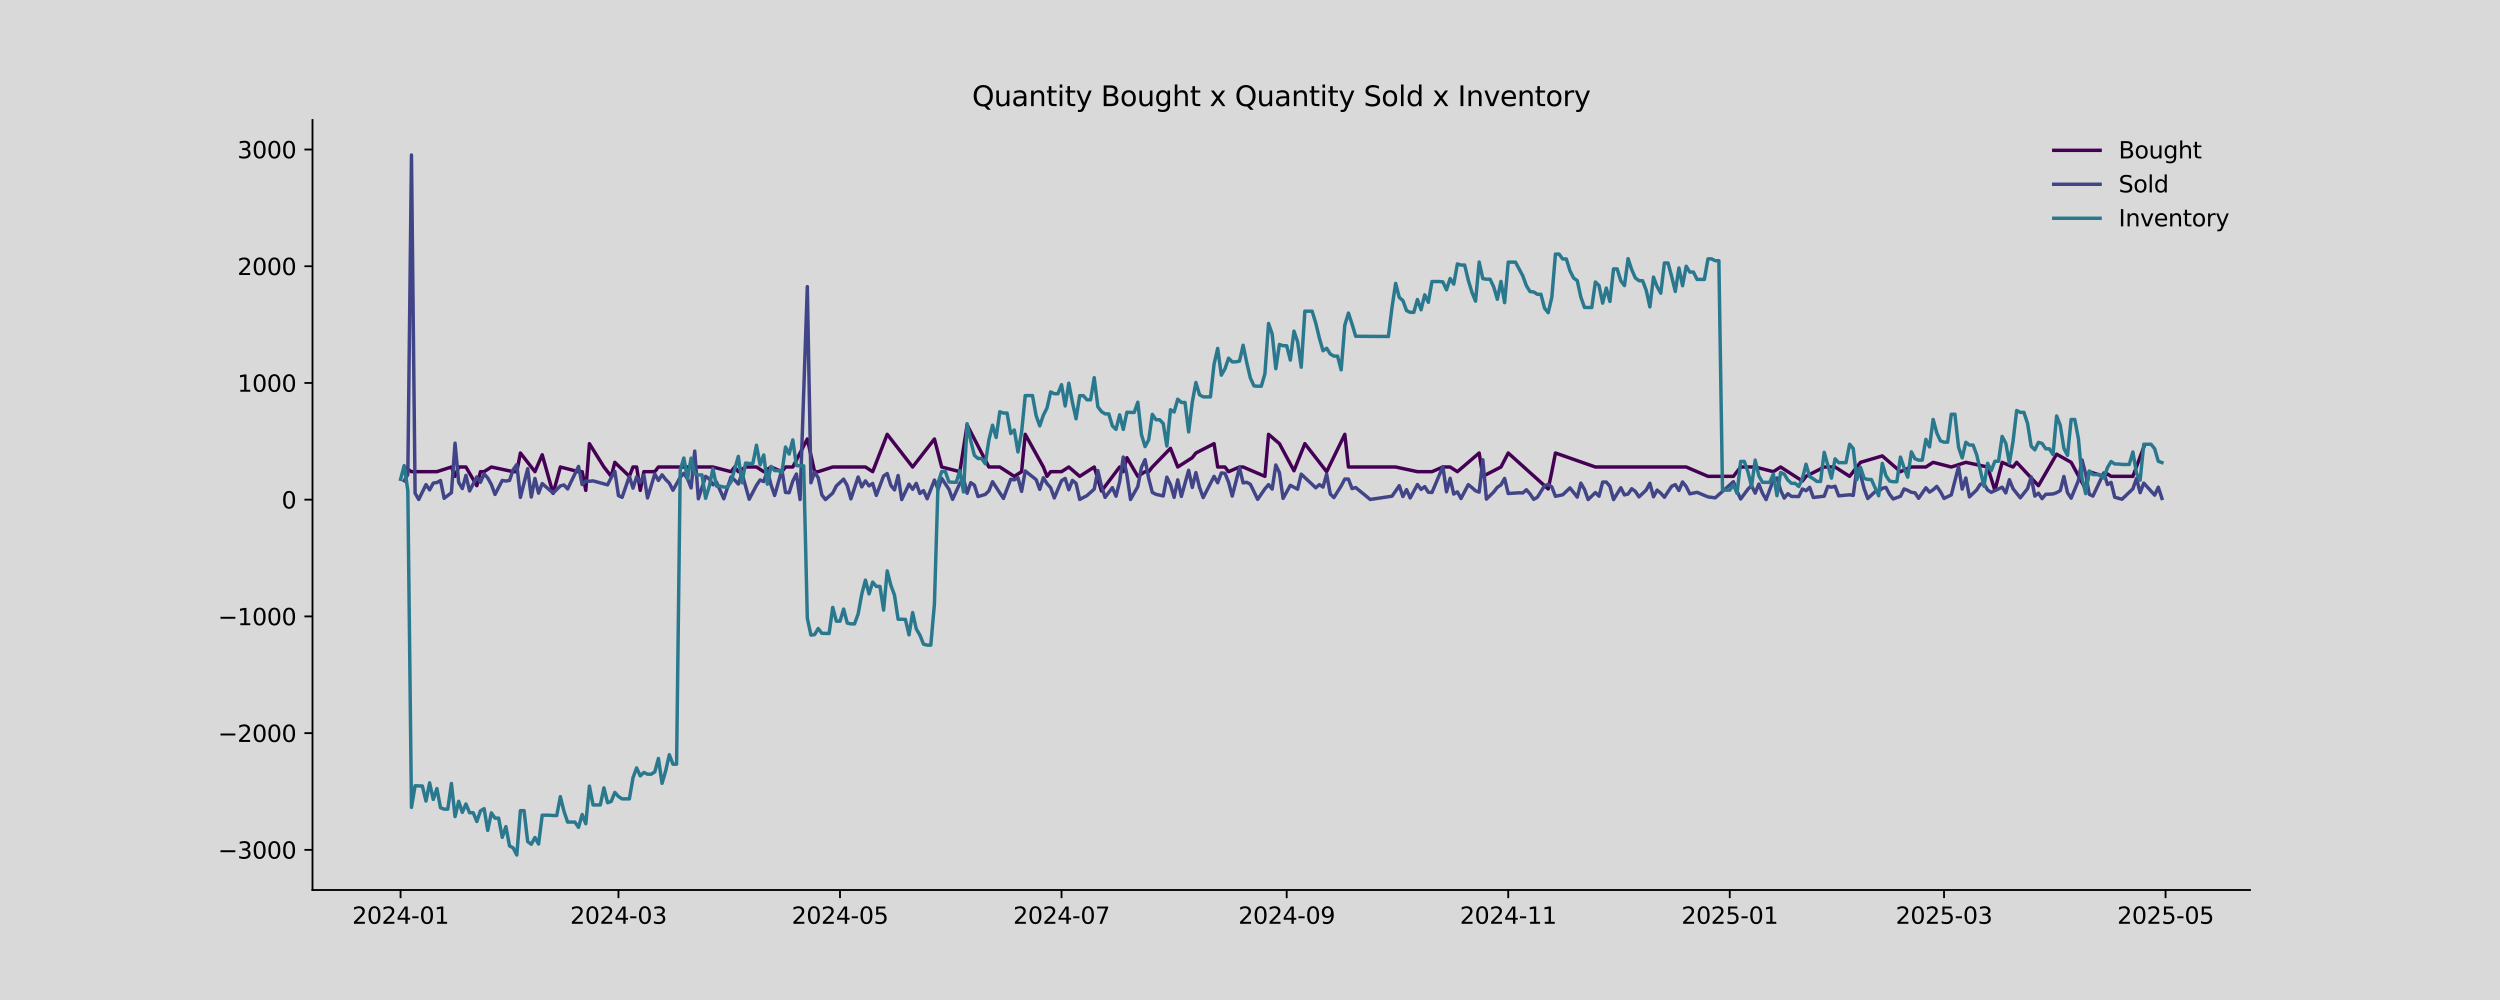 <?xml version="1.0" encoding="utf-8" standalone="no"?>
<!DOCTYPE svg PUBLIC "-//W3C//DTD SVG 1.1//EN"
  "http://www.w3.org/Graphics/SVG/1.1/DTD/svg11.dtd">
<svg xmlns:xlink="http://www.w3.org/1999/xlink" width="1080pt" height="432pt" viewBox="0 0 1080 432" xmlns="http://www.w3.org/2000/svg" version="1.1">
 <defs>
  <style type="text/css">*{stroke-linejoin: round; stroke-linecap: butt}</style>
 </defs>
 <g id="figure_1">
  <g id="patch_1">
   <path d="M 0 432 
L 1080 432 
L 1080 0 
L 0 0 
z
" style="fill: #d9d9d9"/>
  </g>
  <g id="axes_1">
   <g id="patch_2">
    <path d="M 135 384.48 
L 972 384.48 
L 972 51.84 
L 135 51.84 
z
" style="fill: #d9d9d9"/>
   </g>
   <g id="matplotlib.axis_1">
    <g id="xtick_1">
     <g id="line2d_1">
      <defs>
       <path id="m831d2ceeba" d="M 0 0 
L 0 3.5 
" style="stroke: #000000; stroke-width: 0.8"/>
      </defs>
      <g>
       <use xlink:href="#m831d2ceeba" x="173.045" y="384.48" style="stroke: #000000; stroke-width: 0.8"/>
      </g>
     </g>
     <g id="text_1">
      <!-- 2024-01 -->
      <g transform="translate(152.154 399.078) scale(0.1 -0.1)">
       <defs>
        <path id="DejaVuSans-32" d="M 1228 531 
L 3431 531 
L 3431 0 
L 469 0 
L 469 531 
Q 828 903 1448 1529 
Q 2069 2156 2228 2338 
Q 2531 2678 2651 2914 
Q 2772 3150 2772 3378 
Q 2772 3750 2511 3984 
Q 2250 4219 1831 4219 
Q 1534 4219 1204 4116 
Q 875 4013 500 3803 
L 500 4441 
Q 881 4594 1212 4672 
Q 1544 4750 1819 4750 
Q 2544 4750 2975 4387 
Q 3406 4025 3406 3419 
Q 3406 3131 3298 2873 
Q 3191 2616 2906 2266 
Q 2828 2175 2409 1742 
Q 1991 1309 1228 531 
z
" transform="scale(0.016)"/>
        <path id="DejaVuSans-30" d="M 2034 4250 
Q 1547 4250 1301 3770 
Q 1056 3291 1056 2328 
Q 1056 1369 1301 889 
Q 1547 409 2034 409 
Q 2525 409 2770 889 
Q 3016 1369 3016 2328 
Q 3016 3291 2770 3770 
Q 2525 4250 2034 4250 
z
M 2034 4750 
Q 2819 4750 3233 4129 
Q 3647 3509 3647 2328 
Q 3647 1150 3233 529 
Q 2819 -91 2034 -91 
Q 1250 -91 836 529 
Q 422 1150 422 2328 
Q 422 3509 836 4129 
Q 1250 4750 2034 4750 
z
" transform="scale(0.016)"/>
        <path id="DejaVuSans-34" d="M 2419 4116 
L 825 1625 
L 2419 1625 
L 2419 4116 
z
M 2253 4666 
L 3047 4666 
L 3047 1625 
L 3713 1625 
L 3713 1100 
L 3047 1100 
L 3047 0 
L 2419 0 
L 2419 1100 
L 313 1100 
L 313 1709 
L 2253 4666 
z
" transform="scale(0.016)"/>
        <path id="DejaVuSans-2d" d="M 313 2009 
L 1997 2009 
L 1997 1497 
L 313 1497 
L 313 2009 
z
" transform="scale(0.016)"/>
        <path id="DejaVuSans-31" d="M 794 531 
L 1825 531 
L 1825 4091 
L 703 3866 
L 703 4441 
L 1819 4666 
L 2450 4666 
L 2450 531 
L 3481 531 
L 3481 0 
L 794 0 
L 794 531 
z
" transform="scale(0.016)"/>
       </defs>
       <use xlink:href="#DejaVuSans-32"/>
       <use xlink:href="#DejaVuSans-30" x="63.623"/>
       <use xlink:href="#DejaVuSans-32" x="127.246"/>
       <use xlink:href="#DejaVuSans-34" x="190.869"/>
       <use xlink:href="#DejaVuSans-2d" x="254.492"/>
       <use xlink:href="#DejaVuSans-30" x="290.576"/>
       <use xlink:href="#DejaVuSans-31" x="354.199"/>
      </g>
     </g>
    </g>
    <g id="xtick_2">
     <g id="line2d_2">
      <g>
       <use xlink:href="#m831d2ceeba" x="267.179" y="384.48" style="stroke: #000000; stroke-width: 0.8"/>
      </g>
     </g>
     <g id="text_2">
      <!-- 2024-03 -->
      <g transform="translate(246.287 399.078) scale(0.1 -0.1)">
       <defs>
        <path id="DejaVuSans-33" d="M 2597 2516 
Q 3050 2419 3304 2112 
Q 3559 1806 3559 1356 
Q 3559 666 3084 287 
Q 2609 -91 1734 -91 
Q 1441 -91 1130 -33 
Q 819 25 488 141 
L 488 750 
Q 750 597 1062 519 
Q 1375 441 1716 441 
Q 2309 441 2620 675 
Q 2931 909 2931 1356 
Q 2931 1769 2642 2001 
Q 2353 2234 1838 2234 
L 1294 2234 
L 1294 2753 
L 1863 2753 
Q 2328 2753 2575 2939 
Q 2822 3125 2822 3475 
Q 2822 3834 2567 4026 
Q 2313 4219 1838 4219 
Q 1578 4219 1281 4162 
Q 984 4106 628 3988 
L 628 4550 
Q 988 4650 1302 4700 
Q 1616 4750 1894 4750 
Q 2613 4750 3031 4423 
Q 3450 4097 3450 3541 
Q 3450 3153 3228 2886 
Q 3006 2619 2597 2516 
z
" transform="scale(0.016)"/>
       </defs>
       <use xlink:href="#DejaVuSans-32"/>
       <use xlink:href="#DejaVuSans-30" x="63.623"/>
       <use xlink:href="#DejaVuSans-32" x="127.246"/>
       <use xlink:href="#DejaVuSans-34" x="190.869"/>
       <use xlink:href="#DejaVuSans-2d" x="254.492"/>
       <use xlink:href="#DejaVuSans-30" x="290.576"/>
       <use xlink:href="#DejaVuSans-33" x="354.199"/>
      </g>
     </g>
    </g>
    <g id="xtick_3">
     <g id="line2d_3">
      <g>
       <use xlink:href="#m831d2ceeba" x="362.881" y="384.48" style="stroke: #000000; stroke-width: 0.8"/>
      </g>
     </g>
     <g id="text_3">
      <!-- 2024-05 -->
      <g transform="translate(341.989 399.078) scale(0.1 -0.1)">
       <defs>
        <path id="DejaVuSans-35" d="M 691 4666 
L 3169 4666 
L 3169 4134 
L 1269 4134 
L 1269 2991 
Q 1406 3038 1543 3061 
Q 1681 3084 1819 3084 
Q 2600 3084 3056 2656 
Q 3513 2228 3513 1497 
Q 3513 744 3044 326 
Q 2575 -91 1722 -91 
Q 1428 -91 1123 -41 
Q 819 9 494 109 
L 494 744 
Q 775 591 1075 516 
Q 1375 441 1709 441 
Q 2250 441 2565 725 
Q 2881 1009 2881 1497 
Q 2881 1984 2565 2268 
Q 2250 2553 1709 2553 
Q 1456 2553 1204 2497 
Q 953 2441 691 2322 
L 691 4666 
z
" transform="scale(0.016)"/>
       </defs>
       <use xlink:href="#DejaVuSans-32"/>
       <use xlink:href="#DejaVuSans-30" x="63.623"/>
       <use xlink:href="#DejaVuSans-32" x="127.246"/>
       <use xlink:href="#DejaVuSans-34" x="190.869"/>
       <use xlink:href="#DejaVuSans-2d" x="254.492"/>
       <use xlink:href="#DejaVuSans-30" x="290.576"/>
       <use xlink:href="#DejaVuSans-35" x="354.199"/>
      </g>
     </g>
    </g>
    <g id="xtick_4">
     <g id="line2d_4">
      <g>
       <use xlink:href="#m831d2ceeba" x="458.582" y="384.48" style="stroke: #000000; stroke-width: 0.8"/>
      </g>
     </g>
     <g id="text_4">
      <!-- 2024-07 -->
      <g transform="translate(437.691 399.078) scale(0.1 -0.1)">
       <defs>
        <path id="DejaVuSans-37" d="M 525 4666 
L 3525 4666 
L 3525 4397 
L 1831 0 
L 1172 0 
L 2766 4134 
L 525 4134 
L 525 4666 
z
" transform="scale(0.016)"/>
       </defs>
       <use xlink:href="#DejaVuSans-32"/>
       <use xlink:href="#DejaVuSans-30" x="63.623"/>
       <use xlink:href="#DejaVuSans-32" x="127.246"/>
       <use xlink:href="#DejaVuSans-34" x="190.869"/>
       <use xlink:href="#DejaVuSans-2d" x="254.492"/>
       <use xlink:href="#DejaVuSans-30" x="290.576"/>
       <use xlink:href="#DejaVuSans-37" x="354.199"/>
      </g>
     </g>
    </g>
    <g id="xtick_5">
     <g id="line2d_5">
      <g>
       <use xlink:href="#m831d2ceeba" x="555.853" y="384.48" style="stroke: #000000; stroke-width: 0.8"/>
      </g>
     </g>
     <g id="text_5">
      <!-- 2024-09 -->
      <g transform="translate(534.962 399.078) scale(0.1 -0.1)">
       <defs>
        <path id="DejaVuSans-39" d="M 703 97 
L 703 672 
Q 941 559 1184 500 
Q 1428 441 1663 441 
Q 2288 441 2617 861 
Q 2947 1281 2994 2138 
Q 2813 1869 2534 1725 
Q 2256 1581 1919 1581 
Q 1219 1581 811 2004 
Q 403 2428 403 3163 
Q 403 3881 828 4315 
Q 1253 4750 1959 4750 
Q 2769 4750 3195 4129 
Q 3622 3509 3622 2328 
Q 3622 1225 3098 567 
Q 2575 -91 1691 -91 
Q 1453 -91 1209 -44 
Q 966 3 703 97 
z
M 1959 2075 
Q 2384 2075 2632 2365 
Q 2881 2656 2881 3163 
Q 2881 3666 2632 3958 
Q 2384 4250 1959 4250 
Q 1534 4250 1286 3958 
Q 1038 3666 1038 3163 
Q 1038 2656 1286 2365 
Q 1534 2075 1959 2075 
z
" transform="scale(0.016)"/>
       </defs>
       <use xlink:href="#DejaVuSans-32"/>
       <use xlink:href="#DejaVuSans-30" x="63.623"/>
       <use xlink:href="#DejaVuSans-32" x="127.246"/>
       <use xlink:href="#DejaVuSans-34" x="190.869"/>
       <use xlink:href="#DejaVuSans-2d" x="254.492"/>
       <use xlink:href="#DejaVuSans-30" x="290.576"/>
       <use xlink:href="#DejaVuSans-39" x="354.199"/>
      </g>
     </g>
    </g>
    <g id="xtick_6">
     <g id="line2d_6">
      <g>
       <use xlink:href="#m831d2ceeba" x="651.555" y="384.48" style="stroke: #000000; stroke-width: 0.8"/>
      </g>
     </g>
     <g id="text_6">
      <!-- 2024-11 -->
      <g transform="translate(630.664 399.078) scale(0.1 -0.1)">
       <use xlink:href="#DejaVuSans-32"/>
       <use xlink:href="#DejaVuSans-30" x="63.623"/>
       <use xlink:href="#DejaVuSans-32" x="127.246"/>
       <use xlink:href="#DejaVuSans-34" x="190.869"/>
       <use xlink:href="#DejaVuSans-2d" x="254.492"/>
       <use xlink:href="#DejaVuSans-31" x="290.576"/>
       <use xlink:href="#DejaVuSans-31" x="354.199"/>
      </g>
     </g>
    </g>
    <g id="xtick_7">
     <g id="line2d_7">
      <g>
       <use xlink:href="#m831d2ceeba" x="747.257" y="384.48" style="stroke: #000000; stroke-width: 0.8"/>
      </g>
     </g>
     <g id="text_7">
      <!-- 2025-01 -->
      <g transform="translate(726.366 399.078) scale(0.1 -0.1)">
       <use xlink:href="#DejaVuSans-32"/>
       <use xlink:href="#DejaVuSans-30" x="63.623"/>
       <use xlink:href="#DejaVuSans-32" x="127.246"/>
       <use xlink:href="#DejaVuSans-35" x="190.869"/>
       <use xlink:href="#DejaVuSans-2d" x="254.492"/>
       <use xlink:href="#DejaVuSans-30" x="290.576"/>
       <use xlink:href="#DejaVuSans-31" x="354.199"/>
      </g>
     </g>
    </g>
    <g id="xtick_8">
     <g id="line2d_8">
      <g>
       <use xlink:href="#m831d2ceeba" x="839.821" y="384.48" style="stroke: #000000; stroke-width: 0.8"/>
      </g>
     </g>
     <g id="text_8">
      <!-- 2025-03 -->
      <g transform="translate(818.93 399.078) scale(0.1 -0.1)">
       <use xlink:href="#DejaVuSans-32"/>
       <use xlink:href="#DejaVuSans-30" x="63.623"/>
       <use xlink:href="#DejaVuSans-32" x="127.246"/>
       <use xlink:href="#DejaVuSans-35" x="190.869"/>
       <use xlink:href="#DejaVuSans-2d" x="254.492"/>
       <use xlink:href="#DejaVuSans-30" x="290.576"/>
       <use xlink:href="#DejaVuSans-33" x="354.199"/>
      </g>
     </g>
    </g>
    <g id="xtick_9">
     <g id="line2d_9">
      <g>
       <use xlink:href="#m831d2ceeba" x="935.523" y="384.48" style="stroke: #000000; stroke-width: 0.8"/>
      </g>
     </g>
     <g id="text_9">
      <!-- 2025-05 -->
      <g transform="translate(914.632 399.078) scale(0.1 -0.1)">
       <use xlink:href="#DejaVuSans-32"/>
       <use xlink:href="#DejaVuSans-30" x="63.623"/>
       <use xlink:href="#DejaVuSans-32" x="127.246"/>
       <use xlink:href="#DejaVuSans-35" x="190.869"/>
       <use xlink:href="#DejaVuSans-2d" x="254.492"/>
       <use xlink:href="#DejaVuSans-30" x="290.576"/>
       <use xlink:href="#DejaVuSans-35" x="354.199"/>
      </g>
     </g>
    </g>
   </g>
   <g id="matplotlib.axis_2">
    <g id="ytick_1">
     <g id="line2d_10">
      <defs>
       <path id="ma5ace60453" d="M 0 0 
L -3.5 0 
" style="stroke: #000000; stroke-width: 0.8"/>
      </defs>
      <g>
       <use xlink:href="#ma5ace60453" x="135" y="367.141" style="stroke: #000000; stroke-width: 0.8"/>
      </g>
     </g>
     <g id="text_10">
      <!-- −3000 -->
      <g transform="translate(94.17 370.941) scale(0.1 -0.1)">
       <defs>
        <path id="DejaVuSans-2212" d="M 678 2272 
L 4684 2272 
L 4684 1741 
L 678 1741 
L 678 2272 
z
" transform="scale(0.016)"/>
       </defs>
       <use xlink:href="#DejaVuSans-2212"/>
       <use xlink:href="#DejaVuSans-33" x="83.789"/>
       <use xlink:href="#DejaVuSans-30" x="147.412"/>
       <use xlink:href="#DejaVuSans-30" x="211.035"/>
       <use xlink:href="#DejaVuSans-30" x="274.658"/>
      </g>
     </g>
    </g>
    <g id="ytick_2">
     <g id="line2d_11">
      <g>
       <use xlink:href="#ma5ace60453" x="135" y="316.716" style="stroke: #000000; stroke-width: 0.8"/>
      </g>
     </g>
     <g id="text_11">
      <!-- −2000 -->
      <g transform="translate(94.17 320.515) scale(0.1 -0.1)">
       <use xlink:href="#DejaVuSans-2212"/>
       <use xlink:href="#DejaVuSans-32" x="83.789"/>
       <use xlink:href="#DejaVuSans-30" x="147.412"/>
       <use xlink:href="#DejaVuSans-30" x="211.035"/>
       <use xlink:href="#DejaVuSans-30" x="274.658"/>
      </g>
     </g>
    </g>
    <g id="ytick_3">
     <g id="line2d_12">
      <g>
       <use xlink:href="#ma5ace60453" x="135" y="266.291" style="stroke: #000000; stroke-width: 0.8"/>
      </g>
     </g>
     <g id="text_12">
      <!-- −1000 -->
      <g transform="translate(94.17 270.09) scale(0.1 -0.1)">
       <use xlink:href="#DejaVuSans-2212"/>
       <use xlink:href="#DejaVuSans-31" x="83.789"/>
       <use xlink:href="#DejaVuSans-30" x="147.412"/>
       <use xlink:href="#DejaVuSans-30" x="211.035"/>
       <use xlink:href="#DejaVuSans-30" x="274.658"/>
      </g>
     </g>
    </g>
    <g id="ytick_4">
     <g id="line2d_13">
      <g>
       <use xlink:href="#ma5ace60453" x="135" y="215.866" style="stroke: #000000; stroke-width: 0.8"/>
      </g>
     </g>
     <g id="text_13">
      <!-- 0 -->
      <g transform="translate(121.638 219.665) scale(0.1 -0.1)">
       <use xlink:href="#DejaVuSans-30"/>
      </g>
     </g>
    </g>
    <g id="ytick_5">
     <g id="line2d_14">
      <g>
       <use xlink:href="#ma5ace60453" x="135" y="165.44" style="stroke: #000000; stroke-width: 0.8"/>
      </g>
     </g>
     <g id="text_14">
      <!-- 1000 -->
      <g transform="translate(102.55 169.24) scale(0.1 -0.1)">
       <use xlink:href="#DejaVuSans-31"/>
       <use xlink:href="#DejaVuSans-30" x="63.623"/>
       <use xlink:href="#DejaVuSans-30" x="127.246"/>
       <use xlink:href="#DejaVuSans-30" x="190.869"/>
      </g>
     </g>
    </g>
    <g id="ytick_6">
     <g id="line2d_15">
      <g>
       <use xlink:href="#ma5ace60453" x="135" y="115.015" style="stroke: #000000; stroke-width: 0.8"/>
      </g>
     </g>
     <g id="text_15">
      <!-- 2000 -->
      <g transform="translate(102.55 118.814) scale(0.1 -0.1)">
       <use xlink:href="#DejaVuSans-32"/>
       <use xlink:href="#DejaVuSans-30" x="63.623"/>
       <use xlink:href="#DejaVuSans-30" x="127.246"/>
       <use xlink:href="#DejaVuSans-30" x="190.869"/>
      </g>
     </g>
    </g>
    <g id="ytick_7">
     <g id="line2d_16">
      <g>
       <use xlink:href="#ma5ace60453" x="135" y="64.59" style="stroke: #000000; stroke-width: 0.8"/>
      </g>
     </g>
     <g id="text_16">
      <!-- 3000 -->
      <g transform="translate(102.55 68.389) scale(0.1 -0.1)">
       <use xlink:href="#DejaVuSans-33"/>
       <use xlink:href="#DejaVuSans-30" x="63.623"/>
       <use xlink:href="#DejaVuSans-30" x="127.246"/>
       <use xlink:href="#DejaVuSans-30" x="190.869"/>
      </g>
     </g>
    </g>
   </g>
   <g id="line2d_17">
    <path d="M 174.614 201.747 
L 177.752 203.764 
L 188.734 203.764 
L 195.01 201.747 
L 196.579 205.781 
L 198.148 201.747 
L 201.285 201.747 
L 205.992 209.815 
L 207.561 203.764 
L 209.13 203.764 
L 212.268 201.747 
L 221.681 203.764 
L 223.25 203.764 
L 224.819 195.696 
L 231.094 203.764 
L 234.232 196.452 
L 238.939 213.143 
L 242.076 201.747 
L 249.921 203.764 
L 251.49 203.764 
L 253.059 211.832 
L 254.627 191.662 
L 260.903 201.747 
L 264.041 205.781 
L 265.61 199.73 
L 271.885 205.781 
L 273.454 201.747 
L 275.023 201.747 
L 276.592 211.832 
L 278.161 203.764 
L 282.867 203.764 
L 284.436 201.747 
L 307.97 201.747 
L 315.814 203.764 
L 317.383 201.747 
L 318.952 203.764 
L 322.09 201.747 
L 326.796 201.747 
L 329.934 203.764 
L 333.072 201.747 
L 337.778 203.764 
L 339.347 201.747 
L 342.485 201.747 
L 348.761 189.645 
L 351.898 203.764 
L 353.467 203.764 
L 359.743 201.747 
L 373.863 201.747 
L 377 203.764 
L 383.276 187.628 
L 394.258 201.747 
L 403.672 189.645 
L 406.809 201.747 
L 414.654 203.764 
L 417.791 183.594 
L 427.205 201.747 
L 431.911 201.747 
L 438.187 205.781 
L 441.325 203.764 
L 442.894 187.628 
L 450.738 201.747 
L 452.307 205.781 
L 453.876 203.764 
L 458.582 203.764 
L 461.72 201.747 
L 466.427 205.781 
L 472.702 201.747 
L 475.84 212.134 
L 483.685 201.747 
L 485.254 203.764 
L 486.822 197.713 
L 491.529 205.781 
L 494.667 203.764 
L 496.236 203.764 
L 497.805 201.747 
L 505.649 193.679 
L 508.787 201.747 
L 515.062 197.713 
L 516.631 195.696 
L 524.476 191.662 
L 526.045 201.747 
L 529.182 201.747 
L 530.751 203.764 
L 535.458 201.747 
L 537.027 201.747 
L 546.44 205.781 
L 548.009 187.628 
L 552.716 191.662 
L 558.991 203.36 
L 563.698 191.662 
L 573.111 203.764 
L 580.955 187.628 
L 582.524 201.747 
L 602.92 201.747 
L 612.333 203.764 
L 618.609 203.764 
L 623.315 201.747 
L 626.453 201.747 
L 629.591 203.764 
L 639.004 195.696 
L 640.573 205.781 
L 648.418 201.747 
L 651.555 195.696 
L 668.813 211.227 
L 670.382 203.764 
L 671.951 195.696 
L 689.209 201.747 
L 728.431 201.747 
L 737.844 205.781 
L 748.826 205.781 
L 751.964 201.747 
L 758.239 201.747 
L 766.084 203.764 
L 769.222 201.747 
L 778.635 207.798 
L 780.204 205.781 
L 788.048 201.747 
L 792.755 201.747 
L 799.03 205.781 
L 803.737 199.73 
L 813.15 196.956 
L 820.995 203.764 
L 825.702 201.747 
L 831.977 201.747 
L 835.115 199.73 
L 842.959 201.747 
L 849.235 199.73 
L 858.648 201.747 
L 861.786 211.832 
L 864.924 199.73 
L 869.63 201.747 
L 871.199 199.73 
L 880.612 209.815 
L 888.457 196.2 
L 894.732 199.73 
L 901.008 211.327 
L 902.577 203.764 
L 908.852 205.781 
L 910.421 204.772 
L 911.99 205.781 
L 921.403 205.781 
L 926.11 193.174 
L 926.11 193.174 
" clip-path="url(#pf7c78b12b5)" style="fill: none; stroke: #440154; stroke-width: 1.5; stroke-linecap: square"/>
   </g>
   <g id="line2d_18">
    <path d="M 174.614 207.646 
L 176.183 205.024 
L 177.752 66.96 
L 179.321 213.092 
L 180.89 215.765 
L 184.028 209.361 
L 185.597 211.63 
L 187.165 208.705 
L 188.734 208.453 
L 190.303 207.596 
L 191.872 215.261 
L 195.01 212.84 
L 196.579 191.46 
L 198.148 208.352 
L 199.716 211.075 
L 201.285 205.377 
L 202.854 212.084 
L 205.992 206.033 
L 207.561 208.352 
L 209.13 204.722 
L 210.699 206.487 
L 212.268 209.31 
L 213.836 213.597 
L 216.974 207.545 
L 218.543 207.798 
L 220.112 207.545 
L 221.681 202.906 
L 223.25 200.688 
L 224.819 214.857 
L 227.956 202.503 
L 229.525 214.706 
L 231.094 206.688 
L 232.663 213.042 
L 234.232 208.907 
L 238.939 212.991 
L 242.076 209.915 
L 243.645 209.512 
L 245.214 211.227 
L 249.921 201.494 
L 251.49 209.31 
L 253.059 207.848 
L 254.627 207.898 
L 256.196 207.747 
L 262.472 209.462 
L 264.041 206.335 
L 265.61 203.612 
L 267.179 214.101 
L 268.747 214.857 
L 271.885 205.781 
L 273.454 210.874 
L 275.023 205.982 
L 276.592 208.403 
L 278.161 205.226 
L 279.73 215.109 
L 282.867 204.772 
L 284.436 207.545 
L 286.005 205.125 
L 287.574 207.142 
L 289.143 208.705 
L 290.712 211.781 
L 293.85 206.234 
L 295.418 204.47 
L 296.987 206.789 
L 298.556 210.773 
L 300.125 194.889 
L 301.694 215.462 
L 304.832 205.781 
L 306.401 206.89 
L 307.97 209.411 
L 309.538 208.302 
L 312.676 215.462 
L 315.814 206.033 
L 317.383 207.394 
L 318.952 209.109 
L 320.521 204.47 
L 323.658 215.664 
L 326.796 209.663 
L 328.365 207.344 
L 329.934 208.05 
L 331.503 203.259 
L 333.072 209.411 
L 334.641 214.05 
L 337.778 202.957 
L 339.347 212.739 
L 340.916 212.84 
L 342.485 207.848 
L 344.054 204.772 
L 345.623 215.765 
L 348.761 123.84 
L 350.329 208.554 
L 351.898 203.965 
L 353.467 206.386 
L 355.036 213.798 
L 356.605 215.815 
L 359.743 212.991 
L 361.312 209.915 
L 364.449 206.991 
L 366.018 209.815 
L 367.587 215.513 
L 370.725 206.083 
L 372.294 210.319 
L 373.863 207.747 
L 375.432 209.915 
L 377 208.857 
L 378.569 214 
L 381.707 205.629 
L 383.276 204.57 
L 384.845 209.663 
L 386.414 211.63 
L 387.983 205.428 
L 389.552 215.815 
L 392.689 209.159 
L 394.258 211.378 
L 395.827 208.806 
L 397.396 213.193 
L 398.965 211.932 
L 400.534 215.462 
L 403.672 207.394 
L 405.24 211.378 
L 406.809 206.638 
L 409.947 211.378 
L 411.516 215.714 
L 414.654 208.806 
L 416.223 206.638 
L 417.791 213.092 
L 419.36 208.504 
L 420.929 209.563 
L 422.498 214.504 
L 425.636 213.597 
L 427.205 212.033 
L 428.774 208.1 
L 433.48 215.311 
L 436.618 207.041 
L 438.187 207.293 
L 439.756 206.386 
L 441.325 212.285 
L 442.894 203.461 
L 447.6 207.193 
L 449.169 211.428 
L 450.738 206.386 
L 452.307 208.907 
L 453.876 210.672 
L 455.445 215.109 
L 458.582 207.646 
L 460.151 206.688 
L 461.72 211.58 
L 463.289 207.545 
L 464.858 208.806 
L 466.427 215.765 
L 469.565 214.101 
L 472.702 211.277 
L 474.271 203.31 
L 475.84 210.067 
L 477.409 214.857 
L 480.547 210.672 
L 482.116 214.353 
L 483.685 208.05 
L 485.254 197.46 
L 486.822 205.125 
L 488.391 215.765 
L 491.529 210.218 
L 493.098 201.898 
L 494.667 198.57 
L 496.236 206.688 
L 497.805 212.739 
L 499.373 213.546 
L 502.511 214.252 
L 504.08 206.134 
L 505.649 209.361 
L 507.218 214.857 
L 508.787 207.293 
L 510.356 214.454 
L 513.493 203.158 
L 515.062 210.571 
L 516.631 204.167 
L 518.2 210.571 
L 519.769 214.958 
L 524.476 205.781 
L 526.045 208.554 
L 527.613 204.318 
L 529.182 204.47 
L 530.751 208.352 
L 532.32 214.302 
L 535.458 202.049 
L 537.027 208.604 
L 538.596 208.352 
L 540.164 209.21 
L 543.302 215.714 
L 546.44 211.176 
L 548.009 209.361 
L 549.578 211.277 
L 551.147 200.889 
L 552.716 204.167 
L 554.284 215.311 
L 557.422 209.663 
L 560.56 211.327 
L 562.129 204.823 
L 568.404 210.722 
L 569.973 209.361 
L 571.542 210.42 
L 573.111 204.823 
L 574.68 213.395 
L 576.249 214.958 
L 579.387 209.915 
L 580.955 206.94 
L 582.524 206.991 
L 584.093 211.075 
L 585.662 210.621 
L 591.938 215.765 
L 601.351 214.353 
L 604.489 209.815 
L 606.058 214.504 
L 607.627 211.529 
L 609.195 215.109 
L 612.333 209.31 
L 613.902 211.428 
L 615.471 210.218 
L 617.04 212.638 
L 618.609 212.739 
L 623.315 201.595 
L 624.884 212.437 
L 626.453 206.638 
L 628.022 213.445 
L 629.591 212.487 
L 631.16 215.361 
L 634.298 209.361 
L 635.866 210.621 
L 637.435 212.033 
L 639.004 212.588 
L 640.573 198.62 
L 642.142 215.614 
L 645.28 212.538 
L 646.849 210.521 
L 648.418 209.462 
L 649.986 206.688 
L 651.555 213.193 
L 656.262 212.891 
L 657.831 212.941 
L 659.4 211.58 
L 660.969 213.344 
L 662.537 215.714 
L 664.106 214.857 
L 667.244 209.865 
L 668.813 209.26 
L 670.382 210.369 
L 671.951 214.403 
L 675.089 213.748 
L 678.226 210.773 
L 681.364 214.756 
L 682.933 208.705 
L 684.502 211.428 
L 686.071 215.815 
L 689.209 212.79 
L 690.777 214.353 
L 692.346 208.251 
L 693.915 208.251 
L 695.484 210.067 
L 697.053 215.815 
L 700.191 210.722 
L 701.76 213.798 
L 703.328 213.395 
L 704.897 211.126 
L 706.466 212.285 
L 708.035 214.655 
L 711.173 211.68 
L 712.742 208.756 
L 714.311 214.605 
L 715.88 211.731 
L 717.448 213.042 
L 719.017 214.807 
L 722.155 210.067 
L 723.724 209.361 
L 725.293 211.882 
L 726.862 208.201 
L 728.431 210.168 
L 730 213.344 
L 733.137 212.689 
L 737.844 214.655 
L 740.982 215.059 
L 748.826 208.1 
L 750.395 212.134 
L 751.964 215.563 
L 755.102 211.327 
L 756.671 209.764 
L 758.239 213.042 
L 759.808 209.109 
L 761.377 213.042 
L 762.946 215.815 
L 766.084 207.394 
L 767.653 206.487 
L 769.222 211.781 
L 770.791 215.16 
L 772.359 213.294 
L 773.928 214.454 
L 777.066 214.504 
L 778.635 211.227 
L 780.204 211.983 
L 781.773 210.521 
L 783.342 214.908 
L 788.048 214.353 
L 789.617 210.117 
L 791.186 210.47 
L 792.755 210.067 
L 794.324 214.202 
L 799.03 213.748 
L 800.599 214 
L 802.168 202.453 
L 803.737 205.024 
L 805.306 211.126 
L 806.875 215.361 
L 810.013 212.437 
L 811.582 212.285 
L 813.15 210.924 
L 814.719 210.571 
L 816.288 213.546 
L 817.857 215.563 
L 820.995 214.403 
L 822.564 211.227 
L 824.133 211.832 
L 825.702 212.689 
L 827.27 212.891 
L 828.839 215.261 
L 831.977 210.722 
L 833.546 212.588 
L 835.115 211.58 
L 836.684 210.117 
L 838.253 212.386 
L 839.821 215.311 
L 842.959 213.798 
L 846.097 201.595 
L 847.666 211.277 
L 849.235 206.487 
L 850.804 214.655 
L 853.941 211.63 
L 855.51 209.159 
L 857.079 209.008 
L 858.648 211.68 
L 860.217 212.689 
L 864.924 210.47 
L 866.493 212.941 
L 868.061 207.243 
L 869.63 211.126 
L 872.768 215.059 
L 875.906 211.075 
L 877.475 206.033 
L 879.044 214.302 
L 880.612 213.042 
L 882.181 215.412 
L 883.75 213.546 
L 886.888 213.395 
L 888.457 212.84 
L 890.026 211.932 
L 891.595 205.831 
L 893.164 212.84 
L 894.732 215.21 
L 897.87 207.596 
L 899.439 198.721 
L 901.008 204.722 
L 902.577 213.546 
L 904.146 214.302 
L 908.852 204.268 
L 910.421 209.31 
L 911.99 208.403 
L 913.559 214.807 
L 916.697 215.664 
L 921.403 211.176 
L 922.972 206.688 
L 924.541 212.84 
L 926.11 208.705 
L 930.817 213.899 
L 932.386 210.47 
L 933.955 215.311 
L 933.955 215.311 
" clip-path="url(#pf7c78b12b5)" style="fill: none; stroke: #414487; stroke-width: 1.5; stroke-linecap: square"/>
   </g>
   <g id="line2d_19">
    <path d="M 173.045 207.041 
L 174.614 201.141 
L 176.183 211.983 
L 177.752 348.787 
L 179.321 339.458 
L 182.459 339.559 
L 184.028 346.064 
L 185.597 338.197 
L 187.165 345.358 
L 188.734 340.668 
L 190.303 348.938 
L 191.872 349.543 
L 193.441 349.543 
L 195.01 338.449 
L 196.579 352.77 
L 198.148 346.164 
L 199.716 350.955 
L 201.285 347.324 
L 202.854 351.106 
L 204.423 351.106 
L 205.992 354.888 
L 207.561 350.299 
L 209.13 349.341 
L 210.699 358.72 
L 212.268 351.156 
L 213.836 353.426 
L 215.405 353.426 
L 216.974 361.746 
L 218.543 357.107 
L 220.112 365.427 
L 221.681 366.284 
L 223.25 369.36 
L 224.819 350.198 
L 226.388 350.198 
L 227.956 363.561 
L 229.525 364.721 
L 231.094 361.796 
L 232.663 364.62 
L 234.232 352.165 
L 237.37 352.165 
L 238.939 352.316 
L 240.507 352.316 
L 242.076 344.147 
L 243.645 350.501 
L 245.214 355.14 
L 248.352 355.14 
L 249.921 357.409 
L 251.49 351.862 
L 253.059 355.846 
L 254.627 339.609 
L 256.196 347.728 
L 259.334 347.728 
L 260.903 340.366 
L 262.472 346.77 
L 264.041 346.215 
L 265.61 342.332 
L 267.179 344.097 
L 268.747 345.105 
L 271.885 345.105 
L 273.454 335.979 
L 275.023 331.743 
L 276.592 335.172 
L 278.161 333.709 
L 279.73 334.466 
L 281.298 334.466 
L 282.867 333.457 
L 284.436 327.658 
L 286.005 338.399 
L 287.574 333.003 
L 289.143 326.045 
L 290.712 330.129 
L 292.281 330.129 
L 293.85 203.158 
L 295.418 197.864 
L 296.987 206.94 
L 298.556 197.914 
L 300.125 204.772 
L 301.694 205.176 
L 303.263 205.176 
L 304.832 215.261 
L 306.401 210.117 
L 307.97 202.453 
L 309.538 210.016 
L 311.107 210.016 
L 312.676 210.42 
L 314.245 210.42 
L 315.814 208.151 
L 318.952 197.158 
L 320.521 208.554 
L 322.09 200.032 
L 323.658 200.234 
L 325.227 200.234 
L 326.796 192.317 
L 328.365 200.839 
L 329.934 196.553 
L 331.503 209.159 
L 333.072 201.494 
L 334.641 203.31 
L 336.209 203.31 
L 337.778 204.117 
L 339.347 193.124 
L 340.916 196.149 
L 342.485 190.048 
L 344.054 201.141 
L 347.192 201.242 
L 348.761 267.047 
L 350.329 274.359 
L 351.898 274.157 
L 353.467 271.535 
L 355.036 273.603 
L 358.174 273.653 
L 359.743 262.408 
L 361.312 268.358 
L 362.881 268.358 
L 364.449 263.114 
L 366.018 269.165 
L 367.587 269.518 
L 369.156 269.518 
L 370.725 265.182 
L 372.294 256.609 
L 373.863 250.609 
L 375.432 256.559 
L 377 251.466 
L 378.569 253.332 
L 380.138 253.332 
L 381.707 263.568 
L 383.276 246.625 
L 384.845 252.827 
L 386.414 257.063 
L 387.983 267.501 
L 391.12 267.551 
L 392.689 274.258 
L 394.258 264.627 
L 395.827 271.686 
L 397.396 274.359 
L 398.965 278.292 
L 400.534 278.695 
L 402.103 278.695 
L 403.672 260.946 
L 405.24 208.604 
L 406.809 203.713 
L 408.378 203.713 
L 409.947 208.201 
L 411.516 208.352 
L 413.085 208.352 
L 414.654 203.31 
L 416.223 212.538 
L 417.791 183.039 
L 419.36 190.401 
L 420.929 196.704 
L 422.498 198.066 
L 424.067 198.066 
L 425.636 200.335 
L 427.205 190.048 
L 428.774 183.694 
L 430.343 188.989 
L 431.911 177.895 
L 433.48 178.45 
L 435.049 178.45 
L 436.618 187.275 
L 438.187 185.762 
L 439.756 195.242 
L 441.325 186.72 
L 442.894 170.886 
L 446.031 170.886 
L 447.6 179.56 
L 449.169 183.997 
L 450.738 179.358 
L 452.307 176.231 
L 453.876 169.323 
L 455.445 170.08 
L 457.014 170.08 
L 458.582 166.197 
L 460.151 175.374 
L 461.72 165.541 
L 463.289 173.861 
L 464.858 180.921 
L 466.427 170.937 
L 467.996 170.937 
L 469.565 172.702 
L 471.134 172.702 
L 472.702 163.171 
L 474.271 175.727 
L 475.84 177.795 
L 477.409 178.803 
L 478.978 178.803 
L 480.547 183.997 
L 482.116 185.51 
L 483.685 179.207 
L 485.254 185.51 
L 486.822 178.097 
L 489.96 178.198 
L 491.529 173.761 
L 493.098 187.728 
L 494.667 192.922 
L 496.236 189.998 
L 497.805 179.005 
L 499.373 181.324 
L 500.942 181.324 
L 502.511 182.938 
L 504.08 192.67 
L 505.649 176.988 
L 507.218 177.996 
L 508.787 172.45 
L 510.356 173.861 
L 511.925 173.861 
L 513.493 186.569 
L 515.062 173.71 
L 516.631 165.239 
L 518.2 170.533 
L 519.769 171.441 
L 522.907 171.441 
L 524.476 157.322 
L 526.045 150.515 
L 527.613 162.062 
L 529.182 159.339 
L 530.751 154.75 
L 532.32 156.313 
L 533.889 156.313 
L 535.458 156.011 
L 537.027 149.153 
L 538.596 156.666 
L 540.164 163.323 
L 541.733 166.701 
L 543.302 166.852 
L 544.871 166.852 
L 546.44 161.457 
L 548.009 139.724 
L 549.578 144.312 
L 551.147 159.289 
L 552.716 148.8 
L 554.284 149.355 
L 555.853 149.355 
L 557.422 155.557 
L 558.991 143.052 
L 560.56 147.59 
L 562.129 158.633 
L 563.698 134.429 
L 566.836 134.429 
L 568.404 139.572 
L 569.973 146.077 
L 571.542 151.523 
L 573.111 150.464 
L 574.68 152.935 
L 576.249 153.843 
L 577.818 153.843 
L 579.387 159.793 
L 580.955 140.48 
L 582.524 135.236 
L 584.093 140.026 
L 585.662 145.27 
L 599.782 145.371 
L 601.351 132.765 
L 602.92 122.428 
L 604.489 128.479 
L 606.058 129.84 
L 607.627 134.177 
L 609.195 134.933 
L 610.764 134.933 
L 612.333 129.386 
L 613.902 133.824 
L 615.471 127.369 
L 617.04 130.597 
L 618.609 121.621 
L 621.746 121.621 
L 623.315 121.772 
L 624.884 125.201 
L 626.453 120.31 
L 628.022 122.73 
L 629.591 114.007 
L 631.16 114.511 
L 632.729 114.511 
L 634.298 121.016 
L 635.866 126.26 
L 637.435 130.092 
L 639.004 113.2 
L 640.573 120.36 
L 642.142 120.612 
L 643.711 120.612 
L 645.28 123.94 
L 646.849 129.286 
L 648.418 121.571 
L 649.986 130.748 
L 651.555 113.25 
L 654.693 113.25 
L 657.831 119.15 
L 659.4 123.436 
L 660.969 125.957 
L 662.537 126.109 
L 664.106 127.117 
L 665.675 127.117 
L 667.244 133.118 
L 668.813 135.084 
L 670.382 128.479 
L 671.951 109.771 
L 673.52 109.771 
L 675.089 111.889 
L 676.657 111.889 
L 678.226 116.982 
L 679.795 120.108 
L 681.364 121.218 
L 682.933 128.378 
L 684.502 132.815 
L 687.64 132.866 
L 689.209 121.823 
L 690.777 123.335 
L 692.346 130.95 
L 693.915 124.445 
L 695.484 130.244 
L 697.053 116.175 
L 698.622 116.175 
L 700.191 121.318 
L 701.76 123.386 
L 703.328 111.738 
L 704.897 116.478 
L 706.466 120.058 
L 708.035 121.268 
L 709.604 121.268 
L 711.173 125.453 
L 712.742 132.563 
L 714.311 119.705 
L 715.88 123.84 
L 717.448 126.663 
L 719.017 113.603 
L 720.586 113.603 
L 722.155 119.402 
L 723.724 125.907 
L 725.293 115.772 
L 726.862 123.436 
L 728.431 115.015 
L 730 117.536 
L 731.568 117.536 
L 733.137 120.713 
L 736.275 120.713 
L 737.844 111.838 
L 739.413 111.838 
L 740.982 112.645 
L 742.551 112.645 
L 744.119 211.731 
L 747.257 211.731 
L 748.826 209.411 
L 750.395 213.143 
L 751.964 199.326 
L 753.533 199.326 
L 755.102 203.864 
L 756.671 210.067 
L 758.239 198.772 
L 759.808 205.528 
L 761.377 208.352 
L 764.515 208.403 
L 766.084 204.772 
L 767.653 214.151 
L 769.222 204.117 
L 770.791 204.823 
L 772.359 207.394 
L 773.928 208.806 
L 775.497 208.806 
L 777.066 210.168 
L 778.635 206.739 
L 780.204 200.536 
L 781.773 205.881 
L 783.342 206.84 
L 784.91 207.999 
L 786.479 207.999 
L 788.048 195.393 
L 791.186 206.537 
L 792.755 198.217 
L 794.324 199.881 
L 797.462 199.881 
L 799.03 191.914 
L 800.599 193.779 
L 802.168 207.193 
L 803.737 201.898 
L 805.306 206.638 
L 806.875 207.142 
L 808.444 207.142 
L 811.582 214.151 
L 813.15 200.183 
L 814.719 205.478 
L 816.288 207.798 
L 817.857 208.1 
L 819.426 208.1 
L 820.995 197.46 
L 822.564 202.1 
L 824.133 206.134 
L 825.702 195.191 
L 827.27 198.166 
L 828.839 198.772 
L 830.408 198.772 
L 831.977 189.796 
L 833.546 193.073 
L 835.115 181.224 
L 836.684 186.972 
L 838.253 190.451 
L 839.821 191.006 
L 841.39 191.006 
L 842.959 178.954 
L 844.528 178.954 
L 846.097 193.225 
L 847.666 197.813 
L 849.235 191.056 
L 850.804 192.267 
L 852.373 192.267 
L 853.941 196.502 
L 857.079 210.067 
L 858.648 200.133 
L 860.217 203.31 
L 861.786 199.276 
L 863.355 199.276 
L 864.924 188.535 
L 866.493 191.46 
L 868.061 200.083 
L 869.63 190.703 
L 871.199 177.341 
L 872.768 178.148 
L 874.337 178.148 
L 875.906 182.938 
L 877.475 192.771 
L 879.044 194.334 
L 880.612 191.107 
L 882.181 191.561 
L 883.75 193.88 
L 885.319 193.88 
L 886.888 196.351 
L 888.457 179.711 
L 890.026 183.644 
L 891.595 193.679 
L 893.164 196.704 
L 894.732 181.224 
L 896.301 181.224 
L 897.87 189.493 
L 899.439 206.638 
L 901.008 213.244 
L 902.577 203.461 
L 904.146 205.024 
L 907.284 205.024 
L 908.852 206.537 
L 910.421 201.999 
L 911.99 199.377 
L 913.559 200.436 
L 915.128 200.436 
L 916.697 200.637 
L 919.835 200.637 
L 921.403 195.242 
L 922.972 204.419 
L 924.541 207.445 
L 926.11 191.914 
L 929.248 191.914 
L 930.817 193.88 
L 932.386 199.276 
L 933.955 199.83 
L 933.955 199.83 
" clip-path="url(#pf7c78b12b5)" style="fill: none; stroke: #2a788e; stroke-width: 1.5; stroke-linecap: square"/>
   </g>
   <g id="patch_3">
    <path d="M 135 384.48 
L 135 51.84 
" style="fill: none; stroke: #000000; stroke-width: 0.8; stroke-linejoin: miter; stroke-linecap: square"/>
   </g>
   <g id="patch_4">
    <path d="M 135 384.48 
L 972 384.48 
" style="fill: none; stroke: #000000; stroke-width: 0.8; stroke-linejoin: miter; stroke-linecap: square"/>
   </g>
   <g id="text_17">
    <!-- Quantity Bought x Quantity Sold x Inventory -->
    <g transform="translate(419.932 45.84) scale(0.12 -0.12)">
     <defs>
      <path id="DejaVuSans-51" d="M 2522 4238 
Q 1834 4238 1429 3725 
Q 1025 3213 1025 2328 
Q 1025 1447 1429 934 
Q 1834 422 2522 422 
Q 3209 422 3611 934 
Q 4013 1447 4013 2328 
Q 4013 3213 3611 3725 
Q 3209 4238 2522 4238 
z
M 3406 84 
L 4238 -825 
L 3475 -825 
L 2784 -78 
Q 2681 -84 2626 -87 
Q 2572 -91 2522 -91 
Q 1538 -91 948 567 
Q 359 1225 359 2328 
Q 359 3434 948 4092 
Q 1538 4750 2522 4750 
Q 3503 4750 4090 4092 
Q 4678 3434 4678 2328 
Q 4678 1516 4351 937 
Q 4025 359 3406 84 
z
" transform="scale(0.016)"/>
      <path id="DejaVuSans-75" d="M 544 1381 
L 544 3500 
L 1119 3500 
L 1119 1403 
Q 1119 906 1312 657 
Q 1506 409 1894 409 
Q 2359 409 2629 706 
Q 2900 1003 2900 1516 
L 2900 3500 
L 3475 3500 
L 3475 0 
L 2900 0 
L 2900 538 
Q 2691 219 2414 64 
Q 2138 -91 1772 -91 
Q 1169 -91 856 284 
Q 544 659 544 1381 
z
M 1991 3584 
L 1991 3584 
z
" transform="scale(0.016)"/>
      <path id="DejaVuSans-61" d="M 2194 1759 
Q 1497 1759 1228 1600 
Q 959 1441 959 1056 
Q 959 750 1161 570 
Q 1363 391 1709 391 
Q 2188 391 2477 730 
Q 2766 1069 2766 1631 
L 2766 1759 
L 2194 1759 
z
M 3341 1997 
L 3341 0 
L 2766 0 
L 2766 531 
Q 2569 213 2275 61 
Q 1981 -91 1556 -91 
Q 1019 -91 701 211 
Q 384 513 384 1019 
Q 384 1609 779 1909 
Q 1175 2209 1959 2209 
L 2766 2209 
L 2766 2266 
Q 2766 2663 2505 2880 
Q 2244 3097 1772 3097 
Q 1472 3097 1187 3025 
Q 903 2953 641 2809 
L 641 3341 
Q 956 3463 1253 3523 
Q 1550 3584 1831 3584 
Q 2591 3584 2966 3190 
Q 3341 2797 3341 1997 
z
" transform="scale(0.016)"/>
      <path id="DejaVuSans-6e" d="M 3513 2113 
L 3513 0 
L 2938 0 
L 2938 2094 
Q 2938 2591 2744 2837 
Q 2550 3084 2163 3084 
Q 1697 3084 1428 2787 
Q 1159 2491 1159 1978 
L 1159 0 
L 581 0 
L 581 3500 
L 1159 3500 
L 1159 2956 
Q 1366 3272 1645 3428 
Q 1925 3584 2291 3584 
Q 2894 3584 3203 3211 
Q 3513 2838 3513 2113 
z
" transform="scale(0.016)"/>
      <path id="DejaVuSans-74" d="M 1172 4494 
L 1172 3500 
L 2356 3500 
L 2356 3053 
L 1172 3053 
L 1172 1153 
Q 1172 725 1289 603 
Q 1406 481 1766 481 
L 2356 481 
L 2356 0 
L 1766 0 
Q 1100 0 847 248 
Q 594 497 594 1153 
L 594 3053 
L 172 3053 
L 172 3500 
L 594 3500 
L 594 4494 
L 1172 4494 
z
" transform="scale(0.016)"/>
      <path id="DejaVuSans-69" d="M 603 3500 
L 1178 3500 
L 1178 0 
L 603 0 
L 603 3500 
z
M 603 4863 
L 1178 4863 
L 1178 4134 
L 603 4134 
L 603 4863 
z
" transform="scale(0.016)"/>
      <path id="DejaVuSans-79" d="M 2059 -325 
Q 1816 -950 1584 -1140 
Q 1353 -1331 966 -1331 
L 506 -1331 
L 506 -850 
L 844 -850 
Q 1081 -850 1212 -737 
Q 1344 -625 1503 -206 
L 1606 56 
L 191 3500 
L 800 3500 
L 1894 763 
L 2988 3500 
L 3597 3500 
L 2059 -325 
z
" transform="scale(0.016)"/>
      <path id="DejaVuSans-20" transform="scale(0.016)"/>
      <path id="DejaVuSans-42" d="M 1259 2228 
L 1259 519 
L 2272 519 
Q 2781 519 3026 730 
Q 3272 941 3272 1375 
Q 3272 1813 3026 2020 
Q 2781 2228 2272 2228 
L 1259 2228 
z
M 1259 4147 
L 1259 2741 
L 2194 2741 
Q 2656 2741 2882 2914 
Q 3109 3088 3109 3444 
Q 3109 3797 2882 3972 
Q 2656 4147 2194 4147 
L 1259 4147 
z
M 628 4666 
L 2241 4666 
Q 2963 4666 3353 4366 
Q 3744 4066 3744 3513 
Q 3744 3084 3544 2831 
Q 3344 2578 2956 2516 
Q 3422 2416 3680 2098 
Q 3938 1781 3938 1306 
Q 3938 681 3513 340 
Q 3088 0 2303 0 
L 628 0 
L 628 4666 
z
" transform="scale(0.016)"/>
      <path id="DejaVuSans-6f" d="M 1959 3097 
Q 1497 3097 1228 2736 
Q 959 2375 959 1747 
Q 959 1119 1226 758 
Q 1494 397 1959 397 
Q 2419 397 2687 759 
Q 2956 1122 2956 1747 
Q 2956 2369 2687 2733 
Q 2419 3097 1959 3097 
z
M 1959 3584 
Q 2709 3584 3137 3096 
Q 3566 2609 3566 1747 
Q 3566 888 3137 398 
Q 2709 -91 1959 -91 
Q 1206 -91 779 398 
Q 353 888 353 1747 
Q 353 2609 779 3096 
Q 1206 3584 1959 3584 
z
" transform="scale(0.016)"/>
      <path id="DejaVuSans-67" d="M 2906 1791 
Q 2906 2416 2648 2759 
Q 2391 3103 1925 3103 
Q 1463 3103 1205 2759 
Q 947 2416 947 1791 
Q 947 1169 1205 825 
Q 1463 481 1925 481 
Q 2391 481 2648 825 
Q 2906 1169 2906 1791 
z
M 3481 434 
Q 3481 -459 3084 -895 
Q 2688 -1331 1869 -1331 
Q 1566 -1331 1297 -1286 
Q 1028 -1241 775 -1147 
L 775 -588 
Q 1028 -725 1275 -790 
Q 1522 -856 1778 -856 
Q 2344 -856 2625 -561 
Q 2906 -266 2906 331 
L 2906 616 
Q 2728 306 2450 153 
Q 2172 0 1784 0 
Q 1141 0 747 490 
Q 353 981 353 1791 
Q 353 2603 747 3093 
Q 1141 3584 1784 3584 
Q 2172 3584 2450 3431 
Q 2728 3278 2906 2969 
L 2906 3500 
L 3481 3500 
L 3481 434 
z
" transform="scale(0.016)"/>
      <path id="DejaVuSans-68" d="M 3513 2113 
L 3513 0 
L 2938 0 
L 2938 2094 
Q 2938 2591 2744 2837 
Q 2550 3084 2163 3084 
Q 1697 3084 1428 2787 
Q 1159 2491 1159 1978 
L 1159 0 
L 581 0 
L 581 4863 
L 1159 4863 
L 1159 2956 
Q 1366 3272 1645 3428 
Q 1925 3584 2291 3584 
Q 2894 3584 3203 3211 
Q 3513 2838 3513 2113 
z
" transform="scale(0.016)"/>
      <path id="DejaVuSans-78" d="M 3513 3500 
L 2247 1797 
L 3578 0 
L 2900 0 
L 1881 1375 
L 863 0 
L 184 0 
L 1544 1831 
L 300 3500 
L 978 3500 
L 1906 2253 
L 2834 3500 
L 3513 3500 
z
" transform="scale(0.016)"/>
      <path id="DejaVuSans-53" d="M 3425 4513 
L 3425 3897 
Q 3066 4069 2747 4153 
Q 2428 4238 2131 4238 
Q 1616 4238 1336 4038 
Q 1056 3838 1056 3469 
Q 1056 3159 1242 3001 
Q 1428 2844 1947 2747 
L 2328 2669 
Q 3034 2534 3370 2195 
Q 3706 1856 3706 1288 
Q 3706 609 3251 259 
Q 2797 -91 1919 -91 
Q 1588 -91 1214 -16 
Q 841 59 441 206 
L 441 856 
Q 825 641 1194 531 
Q 1563 422 1919 422 
Q 2459 422 2753 634 
Q 3047 847 3047 1241 
Q 3047 1584 2836 1778 
Q 2625 1972 2144 2069 
L 1759 2144 
Q 1053 2284 737 2584 
Q 422 2884 422 3419 
Q 422 4038 858 4394 
Q 1294 4750 2059 4750 
Q 2388 4750 2728 4690 
Q 3069 4631 3425 4513 
z
" transform="scale(0.016)"/>
      <path id="DejaVuSans-6c" d="M 603 4863 
L 1178 4863 
L 1178 0 
L 603 0 
L 603 4863 
z
" transform="scale(0.016)"/>
      <path id="DejaVuSans-64" d="M 2906 2969 
L 2906 4863 
L 3481 4863 
L 3481 0 
L 2906 0 
L 2906 525 
Q 2725 213 2448 61 
Q 2172 -91 1784 -91 
Q 1150 -91 751 415 
Q 353 922 353 1747 
Q 353 2572 751 3078 
Q 1150 3584 1784 3584 
Q 2172 3584 2448 3432 
Q 2725 3281 2906 2969 
z
M 947 1747 
Q 947 1113 1208 752 
Q 1469 391 1925 391 
Q 2381 391 2643 752 
Q 2906 1113 2906 1747 
Q 2906 2381 2643 2742 
Q 2381 3103 1925 3103 
Q 1469 3103 1208 2742 
Q 947 2381 947 1747 
z
" transform="scale(0.016)"/>
      <path id="DejaVuSans-49" d="M 628 4666 
L 1259 4666 
L 1259 0 
L 628 0 
L 628 4666 
z
" transform="scale(0.016)"/>
      <path id="DejaVuSans-76" d="M 191 3500 
L 800 3500 
L 1894 563 
L 2988 3500 
L 3597 3500 
L 2284 0 
L 1503 0 
L 191 3500 
z
" transform="scale(0.016)"/>
      <path id="DejaVuSans-65" d="M 3597 1894 
L 3597 1613 
L 953 1613 
Q 991 1019 1311 708 
Q 1631 397 2203 397 
Q 2534 397 2845 478 
Q 3156 559 3463 722 
L 3463 178 
Q 3153 47 2828 -22 
Q 2503 -91 2169 -91 
Q 1331 -91 842 396 
Q 353 884 353 1716 
Q 353 2575 817 3079 
Q 1281 3584 2069 3584 
Q 2775 3584 3186 3129 
Q 3597 2675 3597 1894 
z
M 3022 2063 
Q 3016 2534 2758 2815 
Q 2500 3097 2075 3097 
Q 1594 3097 1305 2825 
Q 1016 2553 972 2059 
L 3022 2063 
z
" transform="scale(0.016)"/>
      <path id="DejaVuSans-72" d="M 2631 2963 
Q 2534 3019 2420 3045 
Q 2306 3072 2169 3072 
Q 1681 3072 1420 2755 
Q 1159 2438 1159 1844 
L 1159 0 
L 581 0 
L 581 3500 
L 1159 3500 
L 1159 2956 
Q 1341 3275 1631 3429 
Q 1922 3584 2338 3584 
Q 2397 3584 2469 3576 
Q 2541 3569 2628 3553 
L 2631 2963 
z
" transform="scale(0.016)"/>
     </defs>
     <use xlink:href="#DejaVuSans-51"/>
     <use xlink:href="#DejaVuSans-75" x="78.711"/>
     <use xlink:href="#DejaVuSans-61" x="142.09"/>
     <use xlink:href="#DejaVuSans-6e" x="203.369"/>
     <use xlink:href="#DejaVuSans-74" x="266.748"/>
     <use xlink:href="#DejaVuSans-69" x="305.957"/>
     <use xlink:href="#DejaVuSans-74" x="333.74"/>
     <use xlink:href="#DejaVuSans-79" x="372.949"/>
     <use xlink:href="#DejaVuSans-20" x="432.129"/>
     <use xlink:href="#DejaVuSans-42" x="463.916"/>
     <use xlink:href="#DejaVuSans-6f" x="532.52"/>
     <use xlink:href="#DejaVuSans-75" x="593.701"/>
     <use xlink:href="#DejaVuSans-67" x="657.08"/>
     <use xlink:href="#DejaVuSans-68" x="720.557"/>
     <use xlink:href="#DejaVuSans-74" x="783.936"/>
     <use xlink:href="#DejaVuSans-20" x="823.145"/>
     <use xlink:href="#DejaVuSans-78" x="854.932"/>
     <use xlink:href="#DejaVuSans-20" x="914.111"/>
     <use xlink:href="#DejaVuSans-51" x="945.898"/>
     <use xlink:href="#DejaVuSans-75" x="1024.609"/>
     <use xlink:href="#DejaVuSans-61" x="1087.988"/>
     <use xlink:href="#DejaVuSans-6e" x="1149.268"/>
     <use xlink:href="#DejaVuSans-74" x="1212.646"/>
     <use xlink:href="#DejaVuSans-69" x="1251.855"/>
     <use xlink:href="#DejaVuSans-74" x="1279.639"/>
     <use xlink:href="#DejaVuSans-79" x="1318.848"/>
     <use xlink:href="#DejaVuSans-20" x="1378.027"/>
     <use xlink:href="#DejaVuSans-53" x="1409.814"/>
     <use xlink:href="#DejaVuSans-6f" x="1473.291"/>
     <use xlink:href="#DejaVuSans-6c" x="1534.473"/>
     <use xlink:href="#DejaVuSans-64" x="1562.256"/>
     <use xlink:href="#DejaVuSans-20" x="1625.732"/>
     <use xlink:href="#DejaVuSans-78" x="1657.52"/>
     <use xlink:href="#DejaVuSans-20" x="1716.699"/>
     <use xlink:href="#DejaVuSans-49" x="1748.486"/>
     <use xlink:href="#DejaVuSans-6e" x="1777.979"/>
     <use xlink:href="#DejaVuSans-76" x="1841.357"/>
     <use xlink:href="#DejaVuSans-65" x="1900.537"/>
     <use xlink:href="#DejaVuSans-6e" x="1962.061"/>
     <use xlink:href="#DejaVuSans-74" x="2025.439"/>
     <use xlink:href="#DejaVuSans-6f" x="2064.648"/>
     <use xlink:href="#DejaVuSans-72" x="2125.83"/>
     <use xlink:href="#DejaVuSans-79" x="2166.943"/>
    </g>
   </g>
   <g id="legend_1">
    <g id="patch_5">
     <path d="M 885.234 103.874 
L 965 103.874 
Q 967 103.874 967 101.874 
L 967 58.84 
Q 967 56.84 965 56.84 
L 885.234 56.84 
Q 883.234 56.84 883.234 58.84 
L 883.234 101.874 
Q 883.234 103.874 885.234 103.874 
z
" style="fill: #d9d9d9; opacity: 0.8; stroke: #d9d9d9; stroke-linejoin: miter"/>
    </g>
    <g id="line2d_20">
     <path d="M 887.234 64.938 
L 897.234 64.938 
L 907.234 64.938 
" style="fill: none; stroke: #440154; stroke-width: 1.5; stroke-linecap: square"/>
    </g>
    <g id="text_18">
     <!-- Bought -->
     <g transform="translate(915.234 68.438) scale(0.1 -0.1)">
      <use xlink:href="#DejaVuSans-42"/>
      <use xlink:href="#DejaVuSans-6f" x="68.604"/>
      <use xlink:href="#DejaVuSans-75" x="129.785"/>
      <use xlink:href="#DejaVuSans-67" x="193.164"/>
      <use xlink:href="#DejaVuSans-68" x="256.641"/>
      <use xlink:href="#DejaVuSans-74" x="320.02"/>
     </g>
    </g>
    <g id="line2d_21">
     <path d="M 887.234 79.617 
L 897.234 79.617 
L 907.234 79.617 
" style="fill: none; stroke: #414487; stroke-width: 1.5; stroke-linecap: square"/>
    </g>
    <g id="text_19">
     <!-- Sold -->
     <g transform="translate(915.234 83.117) scale(0.1 -0.1)">
      <use xlink:href="#DejaVuSans-53"/>
      <use xlink:href="#DejaVuSans-6f" x="63.477"/>
      <use xlink:href="#DejaVuSans-6c" x="124.658"/>
      <use xlink:href="#DejaVuSans-64" x="152.441"/>
     </g>
    </g>
    <g id="line2d_22">
     <path d="M 887.234 94.295 
L 897.234 94.295 
L 907.234 94.295 
" style="fill: none; stroke: #2a788e; stroke-width: 1.5; stroke-linecap: square"/>
    </g>
    <g id="text_20">
     <!-- Inventory -->
     <g transform="translate(915.234 97.795) scale(0.1 -0.1)">
      <use xlink:href="#DejaVuSans-49"/>
      <use xlink:href="#DejaVuSans-6e" x="29.492"/>
      <use xlink:href="#DejaVuSans-76" x="92.871"/>
      <use xlink:href="#DejaVuSans-65" x="152.051"/>
      <use xlink:href="#DejaVuSans-6e" x="213.574"/>
      <use xlink:href="#DejaVuSans-74" x="276.953"/>
      <use xlink:href="#DejaVuSans-6f" x="316.162"/>
      <use xlink:href="#DejaVuSans-72" x="377.344"/>
      <use xlink:href="#DejaVuSans-79" x="418.457"/>
     </g>
    </g>
   </g>
  </g>
 </g>
 <defs>
  <clipPath id="pf7c78b12b5">
   <rect x="135" y="51.84" width="837" height="332.64"/>
  </clipPath>
 </defs>
</svg>
